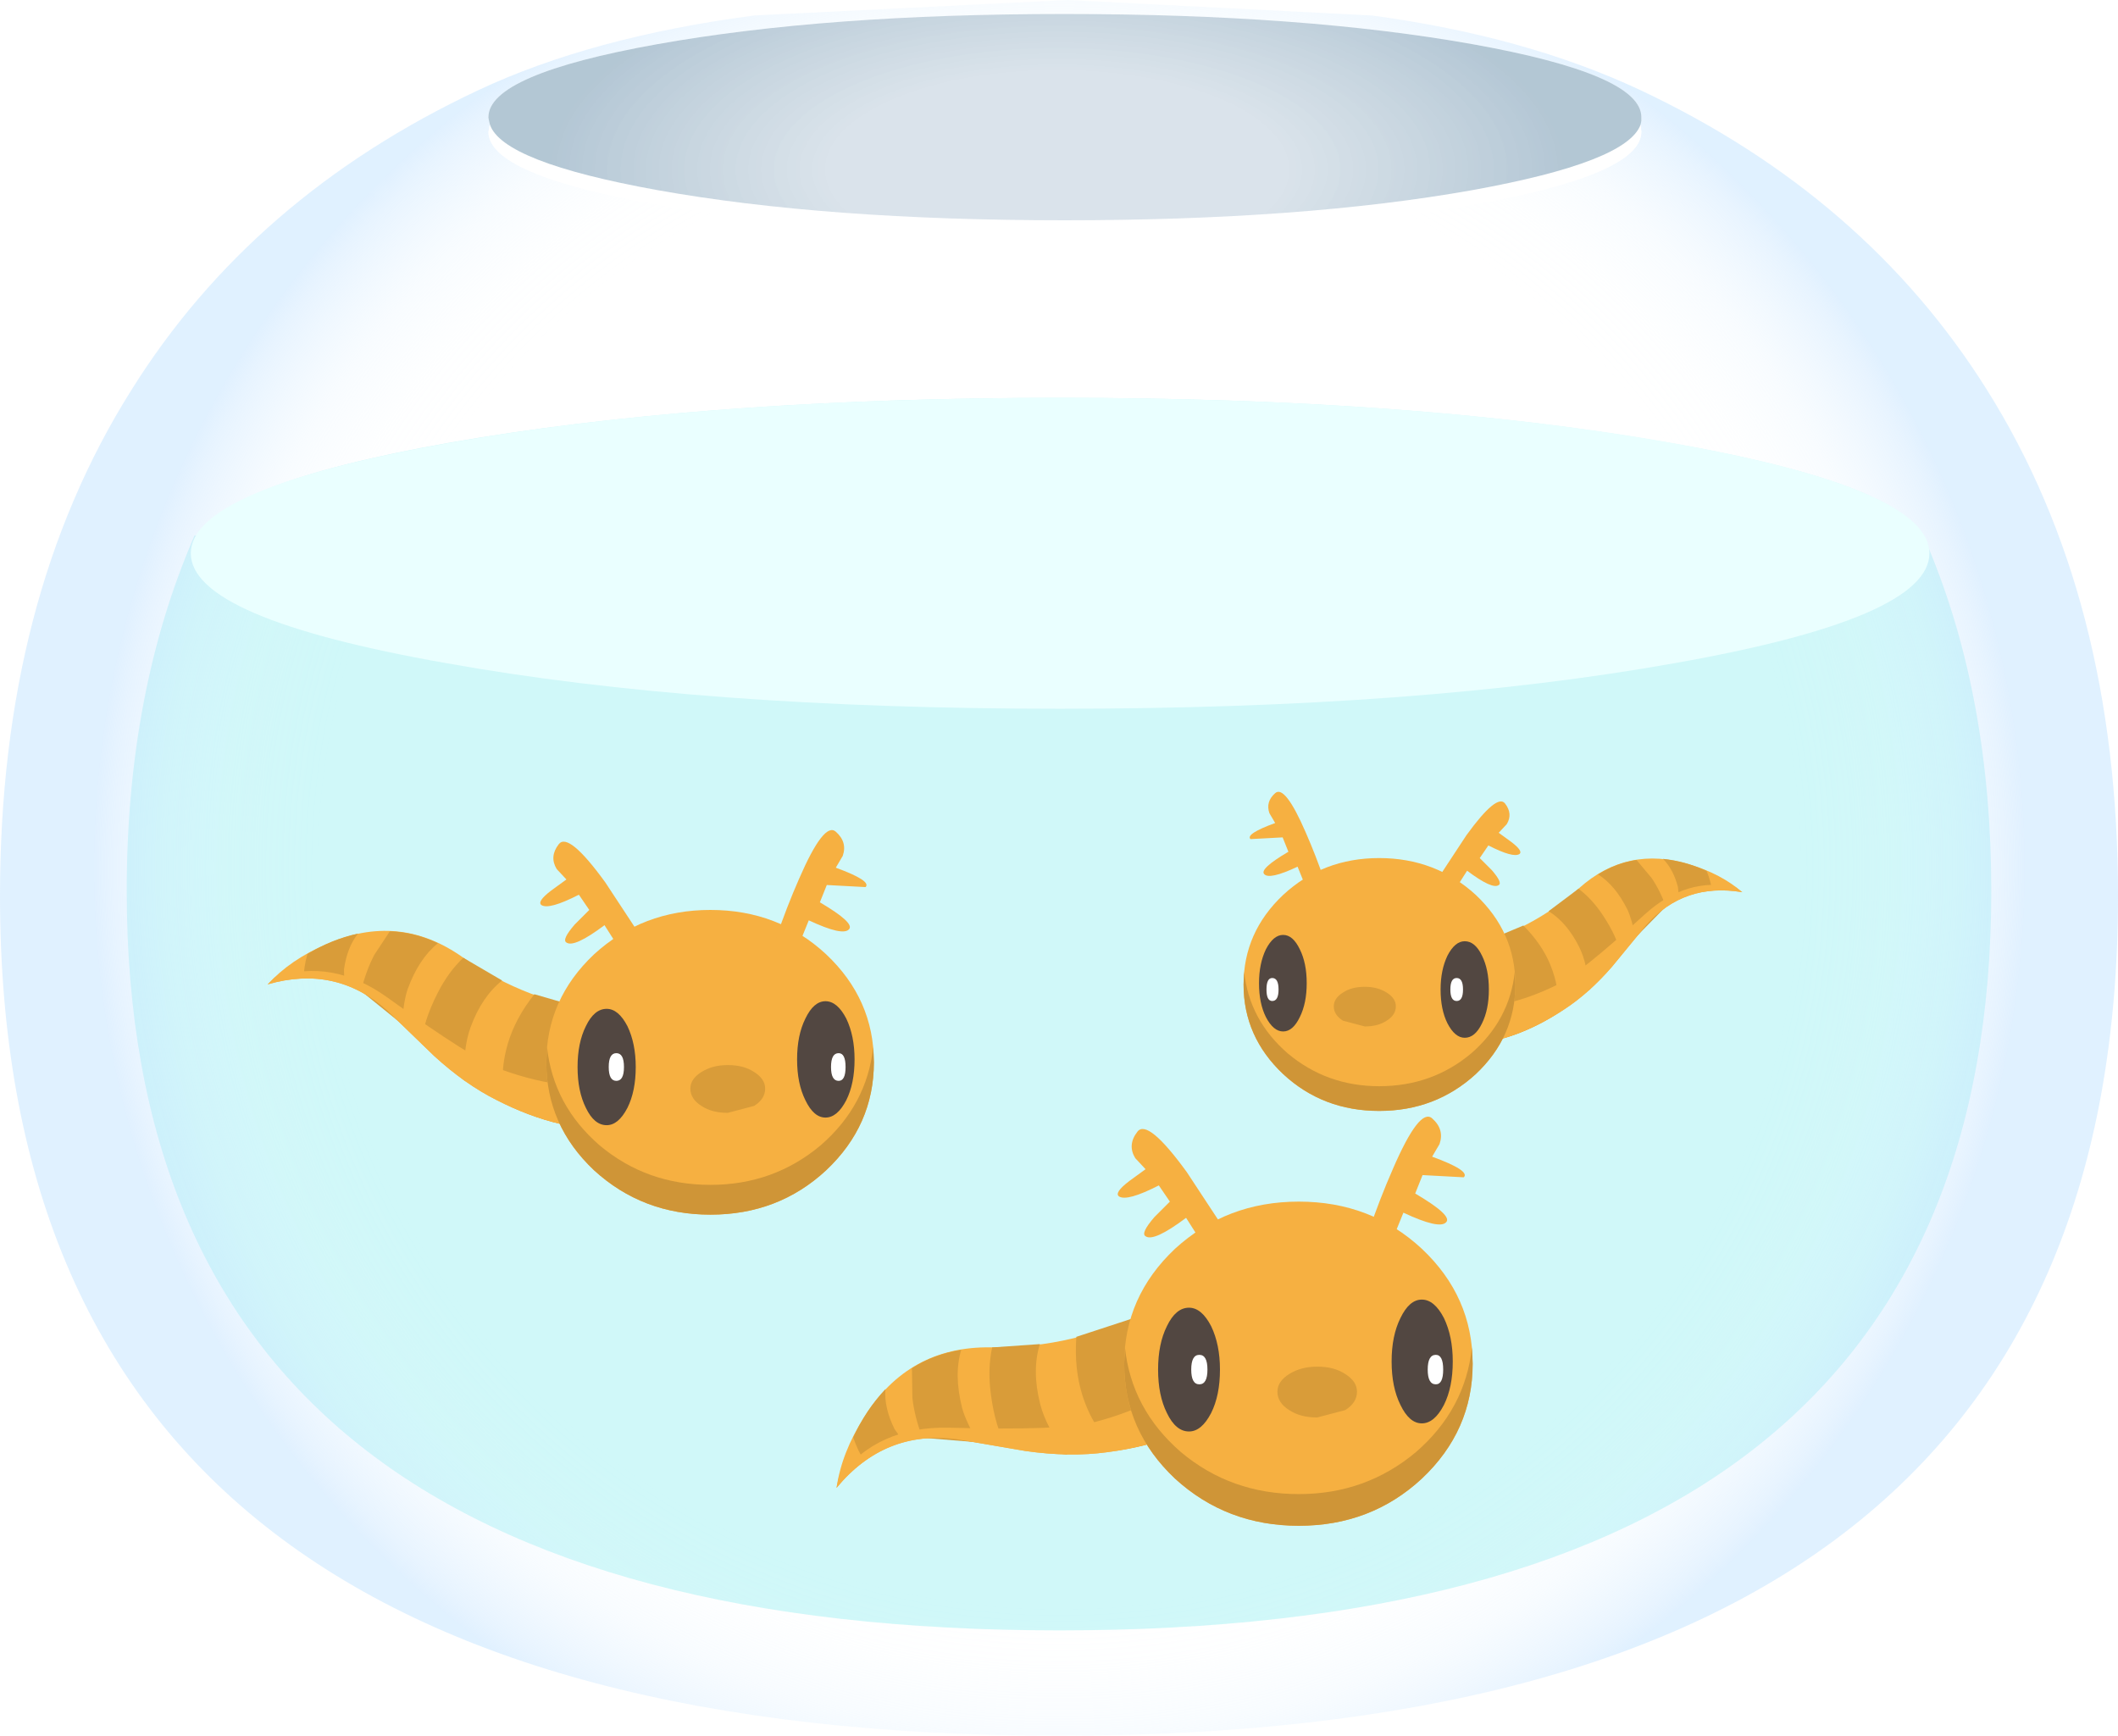 <?xml version="1.0" encoding="UTF-8" standalone="no"?>
<svg xmlns:xlink="http://www.w3.org/1999/xlink" height="117.8px" width="143.75px" xmlns="http://www.w3.org/2000/svg">
  <g transform="matrix(1.0, 0.0, 0.0, 1.0, 0.0, 0.0)">
    <use height="83.65" transform="matrix(1.0, 0.0, 0.0, 1.0, 8.6, 27.0)" width="126.55" xlink:href="#sprite0"/>
    <use height="117.8" transform="matrix(1.0, 0.0, 0.0, 1.0, 0.0, 0.0)" width="143.75" xlink:href="#shape1"/>
    <use height="0.0" transform="matrix(1.0, 0.0, 0.0, 1.0, 32.25, 2.0)" width="0.0" xlink:href="#sprite1"/>
    <use height="0.0" transform="matrix(1.0, 0.0, 0.0, 1.0, 33.15, 3.95)" width="0.0" xlink:href="#sprite2"/>
    <use height="0.0" transform="matrix(1.0, 0.0, 0.0, 1.0, 33.15, 0.95)" width="0.0" xlink:href="#sprite3"/>
    <use height="21.1" transform="matrix(1.0, 0.0, 0.0, 1.0, 12.95, 27.0)" width="118.0" xlink:href="#sprite4"/>
    <use height="16.25" transform="matrix(0.934, -0.107, 0.107, 0.934, 17.85, 64.05)" width="29.3" xlink:href="#sprite5"/>
    <use height="27.75" transform="matrix(0.94, 0.0, 0.0, 0.94, 36.657, 56.35)" width="24.1" xlink:href="#sprite7"/>
    <use height="8.95" transform="matrix(0.94, 0.0, 0.0, 0.94, 39.2, 67.95)" width="20.0" xlink:href="#sprite8"/>
    <use height="16.25" transform="matrix(-0.78, 0.0, 0.0, 0.78, 118.25, 58.25)" width="29.3" xlink:href="#sprite5"/>
    <use height="27.75" transform="matrix(-0.78, 0.0, 0.0, 0.78, 103.2, 53.75)" width="24.1" xlink:href="#sprite7"/>
    <use height="8.95" transform="matrix(-0.78, 0.0, 0.0, 0.78, 101.05, 63.45)" width="20.0" xlink:href="#sprite8"/>
    <use height="16.25" transform="matrix(0.755, -0.653, 0.653, 0.755, 54.85, 98.75)" width="29.3" xlink:href="#sprite5"/>
    <use height="27.75" transform="matrix(1.0, 0.0, 0.0, 1.0, 75.85, 75.8)" width="24.1" xlink:href="#sprite7"/>
    <use height="8.95" transform="matrix(1.0, 0.0, 0.0, 1.0, 78.6, 88.2)" width="20.0" xlink:href="#sprite8"/>
  </g>
  <defs>
    <g id="sprite0" transform="matrix(1.0, 0.0, 0.0, 1.0, 0.0, 0.0)">
      <use height="83.65" transform="matrix(1.0, 0.0, 0.0, 1.0, 0.0, 0.0)" width="126.55" xlink:href="#shape0"/>
    </g>
    <g id="shape0" transform="matrix(1.0, 0.0, 0.0, 1.0, 0.0, 0.0)">
      <path d="M122.3 10.2 Q126.55 20.4 126.55 33.45 126.55 83.65 63.3 83.65 0.0 83.65 0.0 33.45 0.0 19.95 4.6 9.35 L4.75 9.35 Q7.3 5.4 23.95 2.7 40.75 0.0 63.35 0.0 87.2 0.0 104.4 3.0 121.5 5.95 122.3 10.2" fill="#41e2e7" fill-opacity="0.306" fill-rule="evenodd" stroke="none"/>
    </g>
    <g id="shape1" transform="matrix(1.0, 0.0, 0.0, 1.0, 0.0, 0.0)">
      <path d="M111.35 8.45 L111.4 8.2 111.4 7.95 Q111.4 5.05 99.95 3.0 88.45 0.95 72.25 0.95 56.05 0.95 44.6 3.0 33.15 5.05 33.15 7.95 L33.15 8.0 33.2 8.25 33.25 8.45 33.15 8.95 Q33.15 11.85 44.6 13.9 56.05 15.95 72.25 15.95 88.45 15.95 99.95 13.9 111.4 11.85 111.4 8.95 L111.35 8.45 M111.3 6.1 Q126.6 13.3 134.85 26.45 143.75 40.6 143.75 60.8 143.75 117.8 71.9 117.8 0.0 117.8 0.0 60.8 0.0 40.65 8.9 26.5 17.1 13.35 32.4 6.15 40.15 2.5 51.2 1.05 L72.45 0.0 93.1 1.05 Q103.5 2.45 111.3 6.1" fill="url(#gradient0)" fill-rule="evenodd" stroke="none"/>
      <path d="M33.25 8.45 Q34.1 11.0 44.6 12.9 56.05 14.95 72.25 14.95 88.45 14.95 99.95 12.9 110.45 11.0 111.35 8.45 L111.4 8.95 Q111.4 11.85 99.95 13.9 88.45 15.95 72.25 15.95 56.05 15.95 44.6 13.9 33.15 11.85 33.15 8.95 L33.25 8.45" fill="#ffffff" fill-opacity="0.698" fill-rule="evenodd" stroke="none"/>
      <path d="M111.4 8.2 L111.35 8.45 Q110.45 11.0 99.95 12.9 88.45 14.95 72.25 14.95 56.05 14.95 44.6 12.9 34.1 11.0 33.25 8.45 L33.2 8.25 33.15 8.0 33.15 7.95 Q33.15 5.05 44.6 3.0 56.05 0.95 72.25 0.95 88.45 0.95 99.95 3.0 111.4 5.05 111.4 7.95 L111.4 8.2" fill="url(#gradient1)" fill-rule="evenodd" stroke="none"/>
    </g>
    <radialGradient cx="0" cy="0" gradientTransform="matrix(0.08, 0.0, 0.0, -0.08, 71.9, 58.9)" gradientUnits="userSpaceOnUse" id="gradient0" r="819.2" spreadMethod="pad">
      <stop offset="0.765" stop-color="#ffffff" stop-opacity="0.2"/>
      <stop offset="0.824" stop-color="#fafdff" stop-opacity="0.239"/>
      <stop offset="0.898" stop-color="#ebf6ff" stop-opacity="0.349"/>
      <stop offset="0.98" stop-color="#d3eaff" stop-opacity="0.537"/>
      <stop offset="1.0" stop-color="#cce7ff" stop-opacity="0.6"/>
    </radialGradient>
    <radialGradient cx="0" cy="0" gradientTransform="matrix(0.042, 0.0, 0.0, 0.018, 71.75, 11.5)" gradientUnits="userSpaceOnUse" id="gradient1" r="819.2" spreadMethod="pad">
      <stop offset="0.447" stop-color="#b7c9d7" stop-opacity="0.514"/>
      <stop offset="1.0" stop-color="#81a1b8" stop-opacity="0.6"/>
    </radialGradient>
    <g id="sprite4" transform="matrix(1.0, 0.0, 0.0, 1.0, 0.0, 0.0)">
      <use height="21.1" transform="matrix(1.0, 0.0, 0.0, 1.0, 0.0, 0.0)" width="118.0" xlink:href="#shape2"/>
    </g>
    <g id="shape2" transform="matrix(1.0, 0.0, 0.0, 1.0, 0.0, 0.0)">
      <path d="M118.0 10.55 Q118.0 14.95 100.75 18.0 83.45 21.1 59.0 21.1 34.55 21.1 17.3 18.0 0.0 14.95 0.0 10.55 0.0 6.2 17.3 3.1 34.6 0.0 59.0 0.0 83.4 0.0 100.75 3.1 118.0 6.2 118.0 10.55" fill="#eaffff" fill-rule="evenodd" stroke="none"/>
    </g>
    <g id="sprite5" transform="matrix(1.0, 0.0, 0.0, 1.0, 0.0, 0.0)">
      <use height="16.25" transform="matrix(1.0, 0.0, 0.0, 1.0, 0.0, 0.0)" width="29.3" xlink:href="#shape3"/>
      <use height="13.95" transform="matrix(1.0, 0.0, 0.0, 1.0, 0.0, 2.3)" width="29.3" xlink:href="#sprite6"/>
    </g>
    <g id="shape3" transform="matrix(1.0, 0.0, 0.0, 1.0, 0.0, 0.0)">
      <path d="M0.0 2.95 Q1.85 1.35 4.55 0.55 10.0 -1.15 14.2 2.6 18.4 6.35 24.3 7.85 L29.3 8.6 27.5 15.9 24.1 16.25 Q19.8 16.0 15.5 13.15 13.35 11.75 11.35 9.45 L8.35 5.8 Q5.05 2.1 0.0 2.95" fill="#f6b041" fill-rule="evenodd" stroke="none"/>
      <path d="M22.75 7.4 Q21.05 8.85 20.6 11.15 20.2 12.85 21.2 15.75 18.85 15.2 16.25 13.6 15.7 11.65 16.75 9.15 17.5 7.4 19.05 5.85 L22.75 7.4" fill="#d99c39" fill-rule="evenodd" stroke="none"/>
      <path d="M16.85 4.6 Q15.25 5.6 14.2 7.7 13.45 9.2 13.35 11.5 L10.55 8.45 Q10.85 6.9 12.1 5.0 13.05 3.55 14.25 2.65 L16.85 4.6" fill="#d99c39" fill-rule="evenodd" stroke="none"/>
      <path d="M12.55 1.4 Q11.05 2.35 10.0 4.45 9.6 5.3 9.3 6.9 L6.65 4.2 Q7.15 2.8 7.9 1.7 L9.2 0.15 Q10.95 0.4 12.55 1.4" fill="#d99c39" fill-rule="evenodd" stroke="none"/>
      <path d="M6.9 0.05 Q6.0 0.95 5.6 2.5 L5.5 3.5 Q4.25 2.85 2.65 2.8 2.7 2.1 3.1 1.1 4.95 0.25 6.9 0.05" fill="#d99c39" fill-rule="evenodd" stroke="none"/>
    </g>
    <g id="sprite6" transform="matrix(1.0, 0.0, 0.0, 1.0, 0.0, -0.05)">
      <use height="13.95" transform="matrix(1.0, 0.0, 0.0, 1.0, 0.0, 0.05)" width="29.3" xlink:href="#shape4"/>
    </g>
    <g id="shape4" transform="matrix(1.0, 0.0, 0.0, 1.0, 0.0, -0.05)">
      <path d="M28.8 6.3 L29.3 6.35 27.5 13.65 24.1 14.0 Q19.8 13.75 15.5 10.9 13.35 9.5 11.35 7.2 L8.35 3.55 Q5.05 -0.15 0.0 0.7 L0.6 0.25 Q4.85 -0.65 8.45 2.6 14.15 7.8 16.1 8.75 20.75 11.05 25.0 10.75 27.15 10.6 28.35 10.0 L28.8 6.3" fill="#f6b041" fill-rule="evenodd" stroke="none"/>
    </g>
    <g id="sprite7" transform="matrix(1.0, 0.0, 0.0, 1.0, -22.5, 0.0)">
      <use height="27.75" transform="matrix(1.0, 0.0, 0.0, 1.0, 22.5, 0.0)" width="24.1" xlink:href="#shape5"/>
    </g>
    <g id="shape5" transform="matrix(1.0, 0.0, 0.0, 1.0, -22.5, 0.0)">
      <path d="M26.4 8.95 Q29.9 5.75 34.8 5.75 39.7 5.75 43.15 8.95 46.6 12.2 46.6 16.75 46.6 21.3 43.15 24.55 39.7 27.75 34.8 27.75 29.9 27.75 26.4 24.55 22.95 21.3 22.95 16.75 22.95 12.2 26.4 8.95" fill="#f6b041" fill-rule="evenodd" stroke="none"/>
      <path d="M26.4 24.55 Q22.95 21.3 22.95 16.75 L23.0 15.65 Q23.45 19.85 26.8 22.75 30.2 25.6 34.8 25.6 39.35 25.6 42.75 22.75 46.1 19.85 46.55 15.65 L46.6 16.75 Q46.6 21.3 43.15 24.55 39.7 27.75 34.8 27.75 29.9 27.75 26.4 24.55" fill="#cf9537" fill-rule="evenodd" stroke="none"/>
      <path d="M23.7 2.8 Q23.15 1.9 23.85 1.0 24.55 0.1 27.2 3.75 L29.7 7.55 Q29.3 8.65 28.2 8.5 L27.15 6.85 Q24.95 8.5 24.4 8.1 24.05 7.9 25.0 6.8 L26.05 5.75 25.3 4.65 Q23.15 5.75 22.6 5.4 22.25 5.15 23.3 4.35 L24.4 3.55 23.7 2.8" fill="#f6b041" fill-rule="evenodd" stroke="none"/>
      <path d="M43.85 2.7 Q46.45 3.65 46.0 4.1 L43.2 3.95 42.7 5.2 Q45.25 6.7 44.8 7.15 44.35 7.65 41.9 6.5 L41.15 8.35 Q40.15 8.75 39.55 7.75 40.3 5.55 41.2 3.5 43.0 -0.65 43.85 0.1 44.7 0.85 44.35 1.85 L43.85 2.7" fill="#f6b041" fill-rule="evenodd" stroke="none"/>
      <path d="M38.75 18.65 Q38.75 19.4 37.95 19.9 L36.05 20.4 Q34.9 20.4 34.15 19.9 33.35 19.4 33.35 18.65 33.35 17.95 34.15 17.45 34.95 16.95 36.05 16.95 37.2 16.95 37.95 17.45 38.75 17.95 38.75 18.65" fill="#d99c39" fill-rule="evenodd" stroke="none"/>
    </g>
    <g id="sprite8" transform="matrix(1.0, 0.0, 0.0, 1.0, 0.0, 0.0)">
      <use height="8.95" transform="matrix(1.0, 0.0, 0.0, 1.0, 0.0, 0.0)" width="20.0" xlink:href="#shape6"/>
    </g>
    <g id="shape6" transform="matrix(1.0, 0.0, 0.0, 1.0, 0.0, 0.0)">
      <path d="M2.1 0.55 Q2.95 0.55 3.6 1.8 4.2 3.05 4.2 4.75 4.2 6.5 3.6 7.7 2.95 8.95 2.1 8.95 1.2 8.95 0.6 7.7 0.0 6.5 0.0 4.75 0.0 3.0 0.6 1.8 1.2 0.55 2.1 0.55" fill="#524741" fill-rule="evenodd" stroke="none"/>
      <path d="M20.0 4.2 Q20.0 5.95 19.4 7.15 18.75 8.4 17.9 8.4 17.05 8.4 16.45 7.15 15.85 5.95 15.85 4.2 15.85 2.45 16.45 1.25 17.05 0.0 17.9 0.0 18.75 0.0 19.4 1.25 20.0 2.5 20.0 4.2" fill="#524741" fill-rule="evenodd" stroke="none"/>
      <path d="M3.35 4.75 Q3.35 5.75 2.8 5.75 2.25 5.75 2.25 4.75 2.25 3.75 2.8 3.75 3.35 3.75 3.35 4.75" fill="#ffffff" fill-rule="evenodd" stroke="none"/>
      <path d="M19.35 4.75 Q19.35 5.75 18.85 5.75 18.3 5.75 18.3 4.75 18.3 3.75 18.85 3.75 19.35 3.75 19.35 4.75" fill="#ffffff" fill-rule="evenodd" stroke="none"/>
    </g>
  </defs>
</svg>

